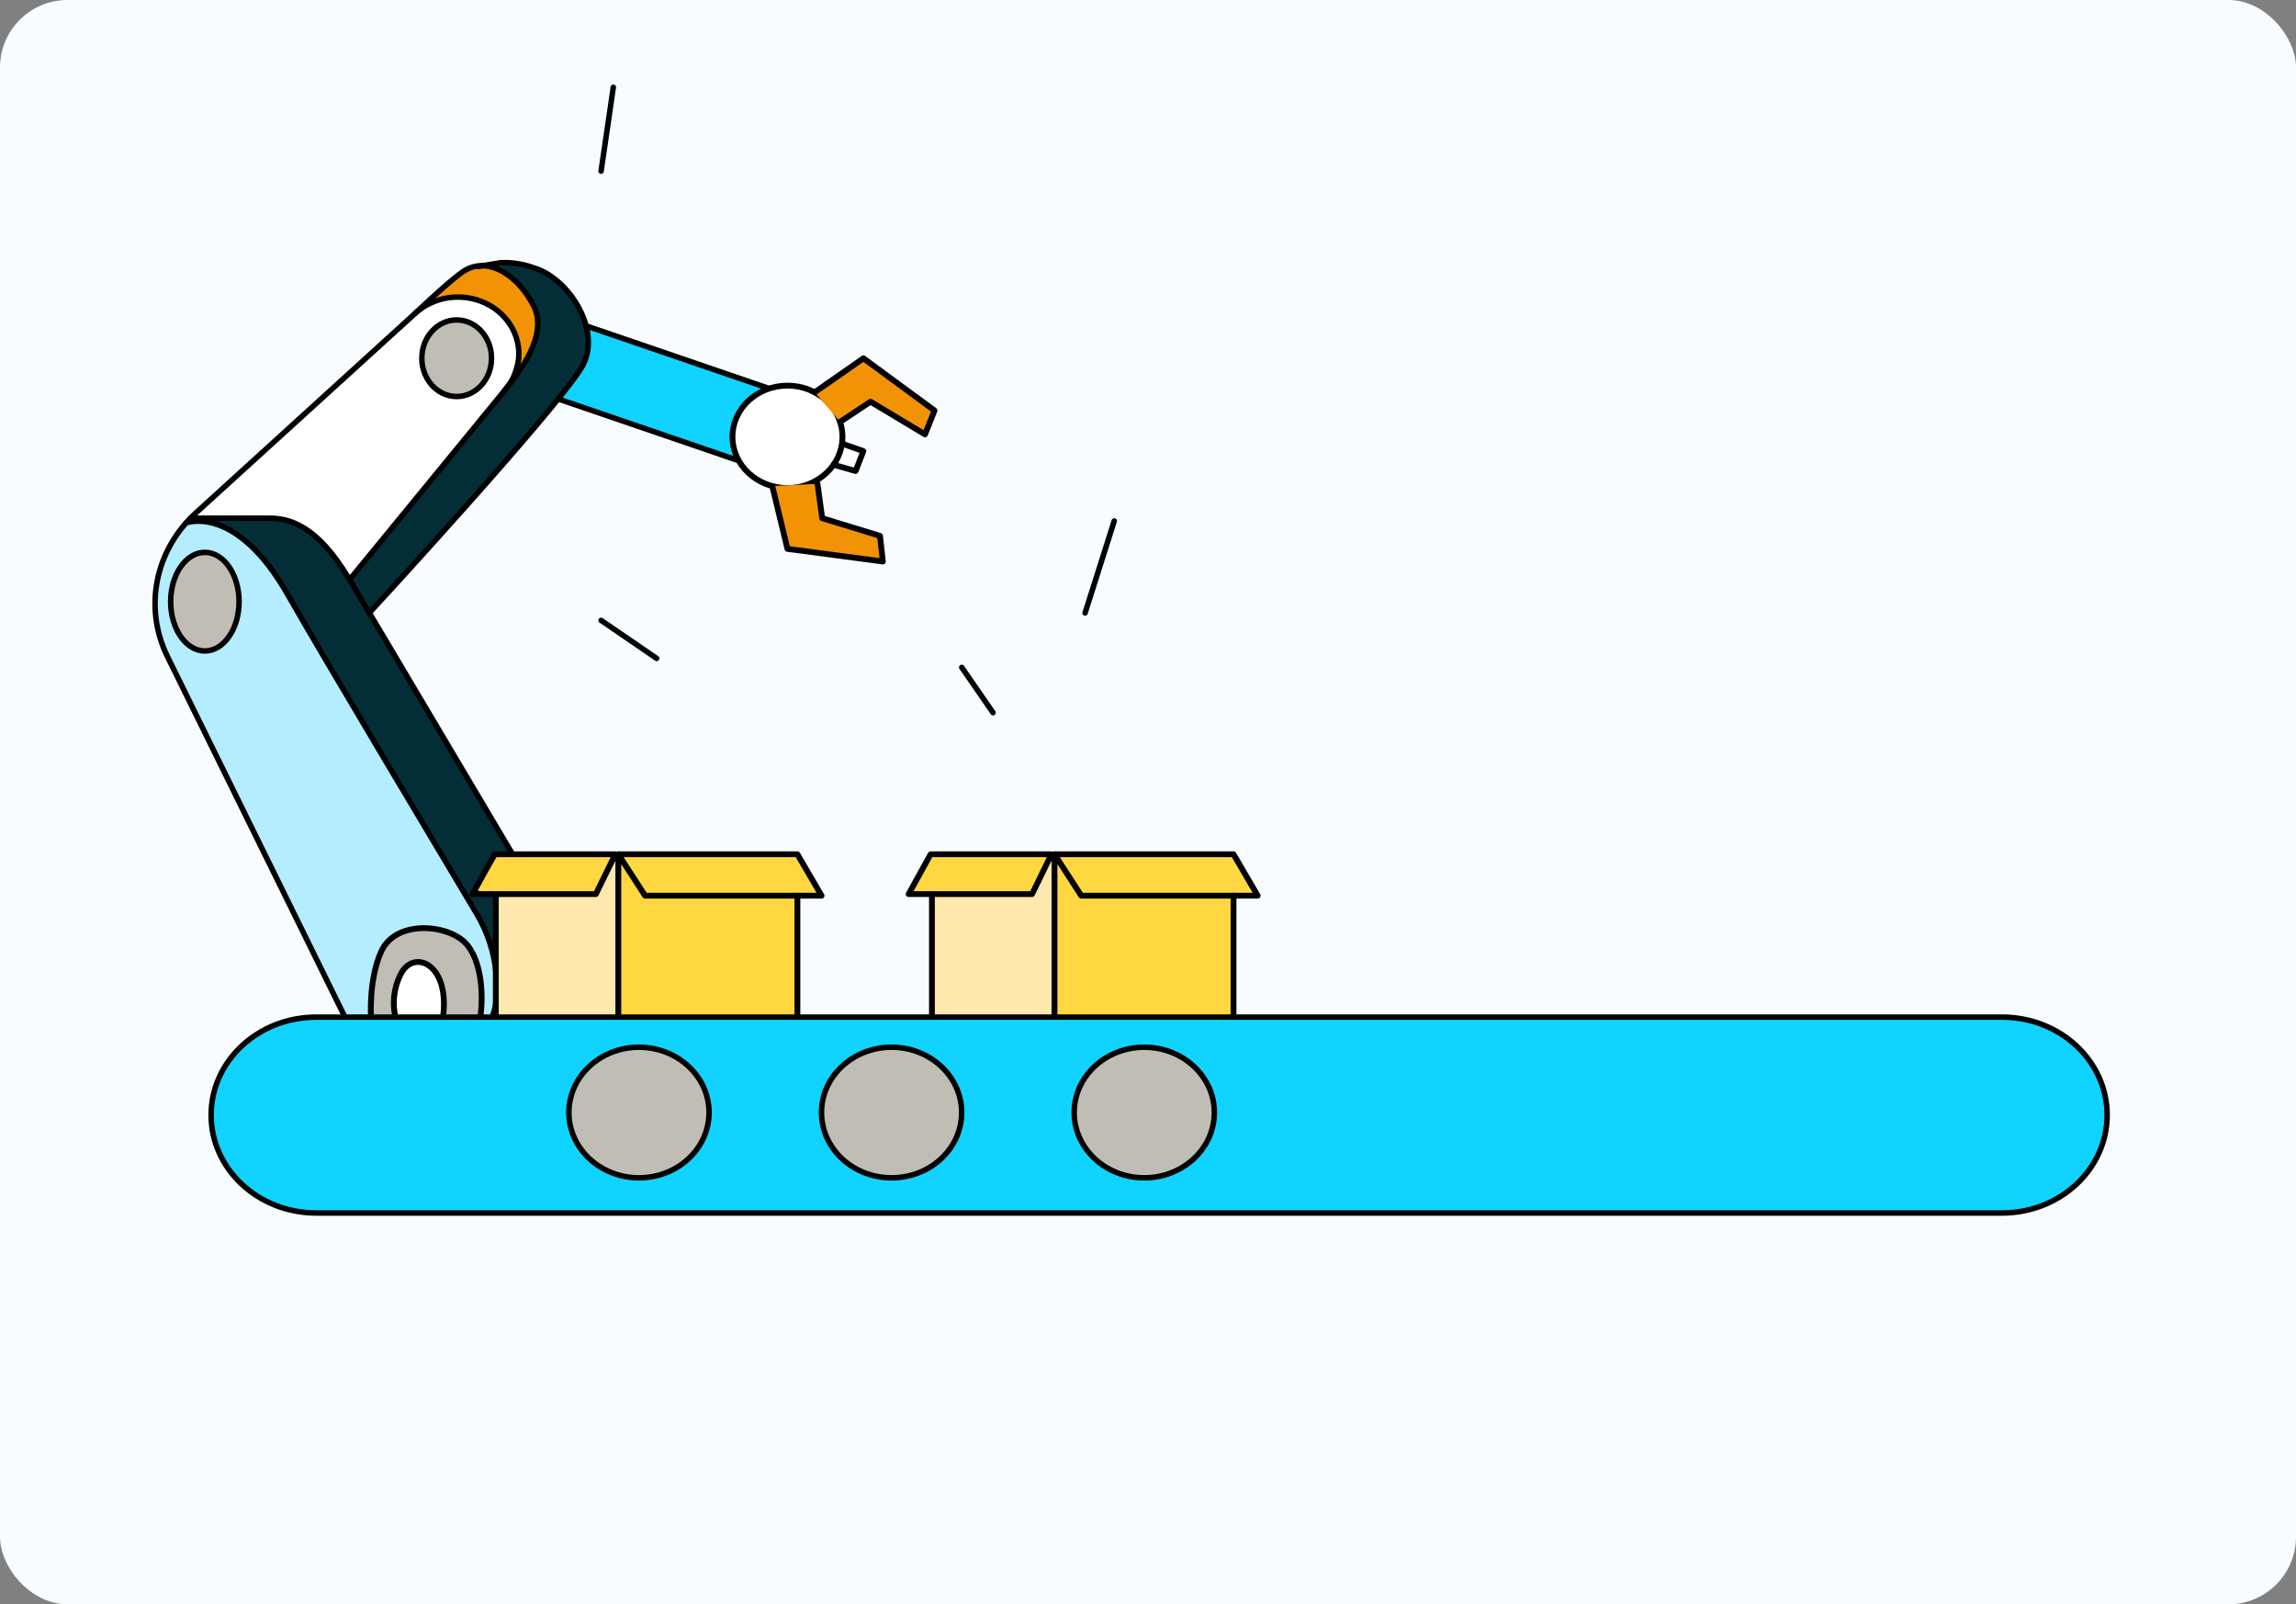 <svg width="544" height="380" viewBox="0 0 544 380" fill="none" xmlns="http://www.w3.org/2000/svg">
<rect x="0" y="0" width="544" height="380" fill="#808080" stroke="none"/>
<g clip-path="url(#clip0_257_138)">
<path d="M544 0H0V380H544V0Z" fill="#F8FCFF"/>
<path d="M193.025 92.921L204.571 84.865L221.422 97.241L219.164 102.89L206.258 95.151L199.05 99.926" fill="#FFE8AD"/>
<path d="M199.852 105.195L204.558 106.855L202.722 111.567L197.513 110.085" fill="white"/>
<path d="M193.691 114.594L194.806 122.738L208.502 126.931L209.182 132.998L186.578 130.009L182.974 115.126" fill="#FFE8AD"/>
<path d="M134.531 78C136.476 78.494 140.325 77.43 141.617 78C142.909 78.57 176.025 89.755 177.466 90.413C178.908 91.072 180.826 91.579 180.05 92.516C179.275 93.453 175.059 97.291 174.311 100.597C173.81 102.605 173.64 104.673 173.808 106.728C173.808 107.488 174.189 108.539 172.366 107.868C170.544 107.197 130.927 93.833 130.927 93.833L134.531 78Z" fill="#10D4FF"/>
<path d="M82.62 146.4C83.98 148.794 89.42 143.246 89.42 143.246L110.554 119.8C110.554 119.8 137.088 89.235 138.081 86.613C138.928 84.5 139.388 82.269 139.441 80.014C139.305 79.153 136.435 70.641 134.708 69.007C132.981 67.373 128.846 63.446 124.508 62.8C120.17 62.154 115.423 62.901 114.988 64.383C114.553 65.865 114.906 81.889 111.629 85.917C108.351 89.945 73.807 131.301 75.222 138.825C76.636 146.349 82.62 146.4 82.62 146.4Z" fill="#042E37"/>
<path d="M48.076 123.144C46.485 122.27 45.764 121.877 46.716 120.826C47.668 119.775 86.605 84.942 86.605 84.942C86.605 84.942 97.403 74.365 100.205 72.807C103.006 71.249 108.079 69.665 110.622 70.4C113.166 71.135 117.164 73.111 118.374 74.466C119.585 75.822 122.454 79.799 122.74 81.927C123.026 84.055 120.523 91.731 119.163 93.175C117.803 94.619 109.412 104.397 109.412 104.397C109.412 104.397 86.428 132.733 85.299 133.936C84.17 135.139 82.049 138.205 77.139 136.089C72.23 133.974 66.939 128.857 58.738 127.096C50.538 125.335 48.076 123.144 48.076 123.144Z" fill="white"/>
<path d="M104.026 71.059C102.435 71.059 104.489 68.437 106.978 66.499C109.466 64.561 112.826 61.989 116.13 63.383C119.435 64.776 122.087 66.271 123.76 68.88C125.433 71.49 128.071 75.416 127.378 78.862C126.684 82.307 123.42 89.78 123.012 88.374C122.604 86.968 123.284 84.359 122.835 82.522C122.386 80.686 120.333 75.467 118.32 73.985C116.115 72.388 113.547 71.283 110.813 70.755C108.546 70.604 106.268 70.706 104.026 71.059Z" fill="#F29305"/>
<path d="M56.25 122.739C60.574 122.739 66.15 122.017 68.408 122.954C71.356 124.352 74.099 126.097 76.568 128.147C77.996 129.528 89.964 149.199 89.964 149.199L114.24 190.176C114.24 190.176 127.84 213.039 128.71 214.597C129.581 216.155 133.035 223.869 133.593 227.391C133.992 231.53 133.955 235.696 133.484 239.829C133.171 241.489 130.642 242.743 125.664 242.831C120.686 242.92 116.144 243.503 116.729 240.501C117.349 238.145 117.678 235.731 117.708 233.306C117.407 229.448 116.687 225.629 115.559 221.906C114.594 219.588 112.676 214.445 112.309 214.306C111.942 214.167 101.592 197.396 101.592 197.396L87.04 173L70.04 144.082C70.04 144.082 63.662 133.404 60.18 130.009C57.967 127.696 55.268 125.83 52.251 124.525C50.891 124.069 50.252 122.207 50.986 122.473C52.697 122.722 54.423 122.87 56.154 122.916" fill="#042E37"/>
<path d="M81.818 242.287C81.287 241.109 80.05 237.499 80.05 237.499L56.617 190.429C56.617 190.429 37.74 152.999 37.142 147.73C36.688 144.256 36.747 140.74 37.318 137.28C38.147 134.133 39.351 131.083 40.909 128.185C42.405 125.931 43.724 122.992 47.056 123.448C50.176 123.978 53.175 125.002 55.923 126.475C58.213 128.349 60.379 130.35 62.41 132.467C63.254 133.493 72.325 148.515 72.325 148.515L99.13 192.595C99.13 192.595 114.349 218.043 115.083 219.867C116.632 224.58 117.434 229.479 117.463 234.408C117.178 239.196 117.15 239.196 116.729 240.526C116.307 241.856 81.818 242.287 81.818 242.287Z" fill="#B3EDFF"/>
<path d="M81.681 240.817L39.685 155.533C36.902 149.888 36.062 143.58 37.279 137.473C38.497 131.366 41.712 125.759 46.485 121.421L98.396 74.2C99.798 72.923 101.465 71.925 103.294 71.268C105.124 70.61 107.078 70.306 109.037 70.375C110.997 70.444 112.921 70.884 114.692 71.668C116.464 72.451 118.045 73.563 119.34 74.934C121.545 77.273 122.813 80.251 122.927 83.361C123.041 86.472 121.995 89.523 119.966 91.996L82.838 137.28L128.153 213.635C131.902 219.822 133.896 226.797 133.946 233.901C133.952 236.427 133.692 238.947 133.171 241.425" stroke="black" stroke-width="1.3" stroke-linecap="round" stroke-linejoin="round"/>
<path d="M44.078 123.866C44.078 123.866 55.869 119.205 68.218 140.915C76.813 156.001 103.36 200.36 112.785 216.181C115.504 220.674 117.133 225.668 117.558 230.811C117.885 234.813 117.749 239.145 116.198 241.489" stroke="black" stroke-width="1.3" stroke-linecap="round" stroke-linejoin="round"/>
<path d="M45.125 122.739H63.757C68.34 122.739 75.099 124.221 82.797 137.28" stroke="black" stroke-width="1.3" stroke-linecap="round" stroke-linejoin="round"/>
<path d="M48.538 154.19C53.015 154.19 56.644 148.961 56.644 142.511C56.644 136.061 53.015 130.833 48.538 130.833C44.062 130.833 40.433 136.061 40.433 142.511C40.433 148.961 44.062 154.19 48.538 154.19Z" fill="#C0BEB4"/>
<path d="M48.538 154.19C53.015 154.19 56.644 148.961 56.644 142.511C56.644 136.061 53.015 130.833 48.538 130.833C44.062 130.833 40.433 136.061 40.433 142.511C40.433 148.961 44.062 154.19 48.538 154.19Z" stroke="black" stroke-width="1.3" stroke-linecap="round" stroke-linejoin="round"/>
<path d="M108.202 93.922C112.761 93.922 116.457 89.861 116.457 84.853C116.457 79.844 112.761 75.783 108.202 75.783C103.642 75.783 99.946 79.844 99.946 84.853C99.946 89.861 103.642 93.922 108.202 93.922Z" fill="#C0BEB4"/>
<path d="M108.202 93.922C112.761 93.922 116.457 89.861 116.457 84.853C116.457 79.844 112.761 75.783 108.202 75.783C103.642 75.783 99.946 79.844 99.946 84.853C99.946 89.861 103.642 93.922 108.202 93.922Z" stroke="black" stroke-width="1.3" stroke-linecap="round" stroke-linejoin="round"/>
<path d="M87.543 145.133C87.543 145.133 130.75 98.267 137.673 87.259C142.419 79.761 136.626 68.652 128.982 64.459C128.238 64.061 127.449 63.738 126.63 63.497C124.08 62.539 121.338 62.107 118.592 62.23L113.302 63.117" stroke="black" stroke-width="1.3" stroke-linecap="round" stroke-linejoin="round"/>
<path d="M98.396 74.2C98.396 74.2 107.046 65.929 110.119 64.067C115.967 60.634 122.917 65.473 126.439 72.452C129.962 79.431 123.053 88.235 119.286 92.833" stroke="black" stroke-width="1.3" stroke-linecap="round" stroke-linejoin="round"/>
<path d="M138.842 77.177L182.022 91.946" stroke="black" stroke-width="1.3" stroke-linecap="round" stroke-linejoin="round"/>
<path d="M132.287 94.505L174.882 109.072" stroke="black" stroke-width="1.3" stroke-linecap="round" stroke-linejoin="round"/>
<path d="M186.578 115.607C193.774 115.607 199.607 110.174 199.607 103.473C199.607 96.771 193.774 91.338 186.578 91.338C179.383 91.338 173.55 96.771 173.55 103.473C173.55 110.174 179.383 115.607 186.578 115.607Z" fill="white"/>
<path d="M186.578 115.607C193.774 115.607 199.607 110.174 199.607 103.473C199.607 96.771 193.774 91.338 186.578 91.338C179.383 91.338 173.55 96.771 173.55 103.473C173.55 110.174 179.383 115.607 186.578 115.607Z" stroke="black" stroke-width="1.38" stroke-linecap="round" stroke-linejoin="round"/>
<path d="M193.025 92.921L204.571 84.865L221.422 97.241L219.164 102.89L206.258 95.151L199.05 99.926" fill="#F29305"/>
<path d="M193.025 92.921L204.571 84.865L221.422 97.241L219.164 102.89L206.258 95.151L199.05 99.926" stroke="black" stroke-width="1.38" stroke-linecap="round" stroke-linejoin="round"/>
<path d="M193.691 114.594L194.806 122.738L208.502 126.931L209.182 132.998L186.578 130.009L182.974 115.126" fill="#F29305"/>
<path d="M193.691 114.594L194.806 122.738L208.502 126.931L209.182 132.998L186.578 130.009L182.974 115.126" stroke="black" stroke-width="1.38" stroke-linecap="round" stroke-linejoin="round"/>
<path d="M199.852 105.195L204.558 106.855L202.722 111.567L197.513 110.085" stroke="black" stroke-width="1.38" stroke-linecap="round" stroke-linejoin="round"/>
<path d="M87.91 241.084C87.91 241.084 87.271 232.217 90.304 225.415C93.813 217.587 106.719 218.917 110.704 223.832C114.689 228.746 114.39 237.765 113.71 241.489" fill="#C0BEB4"/>
<path d="M93.84 241.489C92.813 237.718 93.297 233.729 95.2 230.266C98.464 224.845 106.869 228.581 104.883 241.489" fill="white"/>
<path d="M93.84 241.489C92.813 237.718 93.297 233.729 95.2 230.266C98.464 224.845 106.869 228.581 104.883 241.489" stroke="black" stroke-width="1.38" stroke-linecap="round" stroke-linejoin="round"/>
<path d="M87.91 241.084C87.91 241.084 87.271 232.217 90.304 225.415C93.813 217.587 106.719 218.917 110.704 223.832C114.689 228.746 114.39 237.765 113.71 241.489" stroke="black" stroke-width="1.38" stroke-linecap="round" stroke-linejoin="round"/>
<path d="M296.888 210.278L292.4 203.02L290.714 202.526C290.714 202.526 254.266 202.45 253.558 202.526C252.851 202.602 251.219 202.209 251.056 203.134C250.893 204.059 255.476 211.063 255.925 211.405C256.412 211.788 257.028 211.998 257.666 212.001C258.196 212.001 294.726 211.608 295.61 211.735C296.494 211.861 296.711 211.849 296.97 211.557C297.228 211.266 296.888 210.278 296.888 210.278Z" fill="#FFD740"/>
<path d="M292.264 240.437V212.837L291.108 212.368H258.142C258.142 212.368 255.054 210.417 254.973 210.303L251.967 205.237C251.967 205.237 250.607 203.97 250.199 205.237C249.791 206.503 249.982 239.956 250.009 240.184C250.036 240.412 250.553 241.197 250.852 241.273C251.151 241.349 291.285 241.033 291.285 241.033L292.264 240.437Z" fill="#FFD740"/>
<path d="M247.316 241.805C247.751 241.805 249.669 240.881 249.75 240.273C249.832 239.665 250.104 206.199 249.846 205.237C249.587 204.274 248.39 203.463 247.724 205.237C247.058 207.01 245.874 210.151 244.514 210.823C243.154 211.494 223.054 211.507 222.306 211.785C221.558 212.064 220.606 213.381 220.606 213.381C220.606 213.381 220.606 237.79 220.973 239.437C221.34 241.083 221.993 241.197 222.115 241.235C222.238 241.273 247.316 241.805 247.316 241.805Z" fill="#FFE8AD"/>
<path d="M245.126 210.532L248.635 204.034C248.664 203.874 248.654 203.711 248.606 203.556C248.558 203.401 248.474 203.257 248.359 203.136C248.245 203.015 248.103 202.919 247.944 202.855C247.784 202.791 247.612 202.761 247.438 202.767C246.078 202.767 221.299 202.476 221.299 202.476C221.299 202.476 221 202.995 220.306 204.11C219.613 205.224 216.226 210.772 216.226 210.772L218.511 211.798H243.372L245.126 210.532Z" fill="#FFD740"/>
<path d="M292.264 241.489V212.153H256.183L249.846 202.349V241.489H292.264Z" stroke="black" stroke-width="1.38" stroke-linecap="round" stroke-linejoin="round"/>
<path d="M292.264 212.153H297.99L292.264 202.349H249.846" stroke="black" stroke-width="1.38" stroke-linecap="round" stroke-linejoin="round"/>
<path d="M249.125 202.349H220.497L215.288 211.773H244.528L249.125 202.349Z" stroke="black" stroke-width="1.38" stroke-linecap="round" stroke-linejoin="round"/>
<path d="M220.81 211.772V241.488H249.846" stroke="black" stroke-width="1.38" stroke-linecap="round" stroke-linejoin="round"/>
<path d="M193.555 210.278L189.04 203.02L187.34 202.526C187.34 202.526 150.906 202.45 150.198 202.526C149.491 202.602 147.859 202.209 147.696 203.134C147.533 204.059 152.116 211.063 152.565 211.405C153.049 211.785 153.659 211.995 154.292 212.001C154.836 212.001 191.366 211.608 192.25 211.735C193.134 211.861 193.351 211.849 193.61 211.557C193.868 211.266 193.555 210.278 193.555 210.278Z" fill="#FFD740"/>
<path d="M188.931 240.437V212.837L187.775 212.368H154.809C154.809 212.368 151.722 210.417 151.64 210.303L148.634 205.237C148.634 205.237 147.274 203.97 146.866 205.237C146.458 206.503 146.649 239.956 146.676 240.184C146.703 240.412 147.22 241.197 147.519 241.273C147.818 241.349 187.952 241.033 187.952 241.033L188.931 240.437Z" fill="#FFD740"/>
<path d="M143.983 241.805C144.418 241.805 146.322 240.881 146.418 240.273C146.513 239.665 146.771 206.199 146.499 205.237C146.227 204.274 145.058 203.463 144.391 205.237C143.725 207.01 142.542 210.151 141.182 210.823C139.822 211.494 119.721 211.507 118.973 211.785C118.225 212.064 117.273 213.381 117.273 213.381C117.273 213.381 117.273 237.79 117.64 239.437C118.007 241.083 118.66 241.197 118.782 241.235C118.905 241.273 143.983 241.805 143.983 241.805Z" fill="#FFE8AD"/>
<path d="M141.794 210.532L145.302 204.034C145.331 203.874 145.321 203.711 145.273 203.556C145.225 203.401 145.141 203.257 145.027 203.136C144.912 203.015 144.77 202.919 144.611 202.855C144.451 202.791 144.279 202.761 144.106 202.767C142.746 202.767 117.966 202.476 117.966 202.476C117.966 202.476 117.667 202.995 116.96 204.11C116.253 205.224 112.88 210.772 112.88 210.772L115.165 211.798H140.026L141.794 210.532Z" fill="#FFD740"/>
<path d="M188.931 241.489V212.153H152.837L146.499 202.349V241.489H188.931Z" stroke="black" stroke-width="1.38" stroke-linecap="round" stroke-linejoin="round"/>
<path d="M188.931 212.153H194.657L188.931 202.349H146.499" stroke="black" stroke-width="1.38" stroke-linecap="round" stroke-linejoin="round"/>
<path d="M145.792 202.349H117.164L111.955 211.773H141.182L145.792 202.349Z" stroke="black" stroke-width="1.38" stroke-linecap="round" stroke-linejoin="round"/>
<path d="M117.477 211.772V241.488H146.499" stroke="black" stroke-width="1.38" stroke-linecap="round" stroke-linejoin="round"/>
<path d="M474.341 240.918H74.936C61.176 240.918 50.021 251.305 50.021 264.117C50.021 276.93 61.176 287.316 74.936 287.316H474.341C488.101 287.316 499.256 276.93 499.256 264.117C499.256 251.305 488.101 240.918 474.341 240.918Z" fill="#10D4FF"/>
<path d="M474.341 240.918H74.936C61.176 240.918 50.021 251.305 50.021 264.117C50.021 276.93 61.176 287.316 74.936 287.316H474.341C488.101 287.316 499.256 276.93 499.256 264.117C499.256 251.305 488.101 240.918 474.341 240.918Z" stroke="black" stroke-width="1.3" stroke-linecap="round" stroke-linejoin="round"/>
<path d="M151.395 278.982C160.566 278.982 168.001 272.057 168.001 263.516C168.001 254.974 160.566 248.05 151.395 248.05C142.224 248.05 134.79 254.974 134.79 263.516C134.79 272.057 142.224 278.982 151.395 278.982Z" fill="#C0BEB4"/>
<path d="M151.395 278.982C160.566 278.982 168.001 272.057 168.001 263.516C168.001 254.974 160.566 248.05 151.395 248.05C142.224 248.05 134.79 254.974 134.79 263.516C134.79 272.057 142.224 278.982 151.395 278.982Z" stroke="black" stroke-width="1.3" stroke-linecap="round" stroke-linejoin="round"/>
<path d="M211.249 278.982C220.42 278.982 227.854 272.057 227.854 263.516C227.854 254.974 220.42 248.05 211.249 248.05C202.078 248.05 194.643 254.974 194.643 263.516C194.643 272.057 202.078 278.982 211.249 278.982Z" fill="#C0BEB4"/>
<path d="M211.249 278.982C220.42 278.982 227.854 272.057 227.854 263.516C227.854 254.974 220.42 248.05 211.249 248.05C202.078 248.05 194.643 254.974 194.643 263.516C194.643 272.057 202.078 278.982 211.249 278.982Z" stroke="black" stroke-width="1.3" stroke-linecap="round" stroke-linejoin="round"/>
<path d="M271.116 278.982C280.287 278.982 287.722 272.057 287.722 263.516C287.722 254.974 280.287 248.05 271.116 248.05C261.945 248.05 254.51 254.974 254.51 263.516C254.51 272.057 261.945 278.982 271.116 278.982Z" fill="#C0BEB4"/>
<path d="M271.116 278.982C280.287 278.982 287.722 272.057 287.722 263.516C287.722 254.974 280.287 248.05 271.116 248.05C261.945 248.05 254.51 254.974 254.51 263.516C254.51 272.057 261.945 278.982 271.116 278.982Z" stroke="black" stroke-width="1.3" stroke-linecap="round" stroke-linejoin="round"/>
<path d="M155.584 155.951L142.419 146.945" stroke="black" stroke-width="1.3" stroke-linecap="round" stroke-linejoin="round"/>
<path d="M235.28 168.807L227.868 158.079" stroke="black" stroke-width="1.3" stroke-linecap="round" stroke-linejoin="round"/>
<path d="M142.419 40.532L145.316 20.671" stroke="black" stroke-width="1.3" stroke-linecap="round" stroke-linejoin="round"/>
<path d="M257.094 145.184L264.003 123.397" stroke="black" stroke-width="1.3" stroke-linecap="round" stroke-linejoin="round"/>
</g>
<defs>
<clipPath id="clip0_257_138">
<rect width="544" height="380" rx="16" fill="white"/>
</clipPath>
</defs>
</svg>
